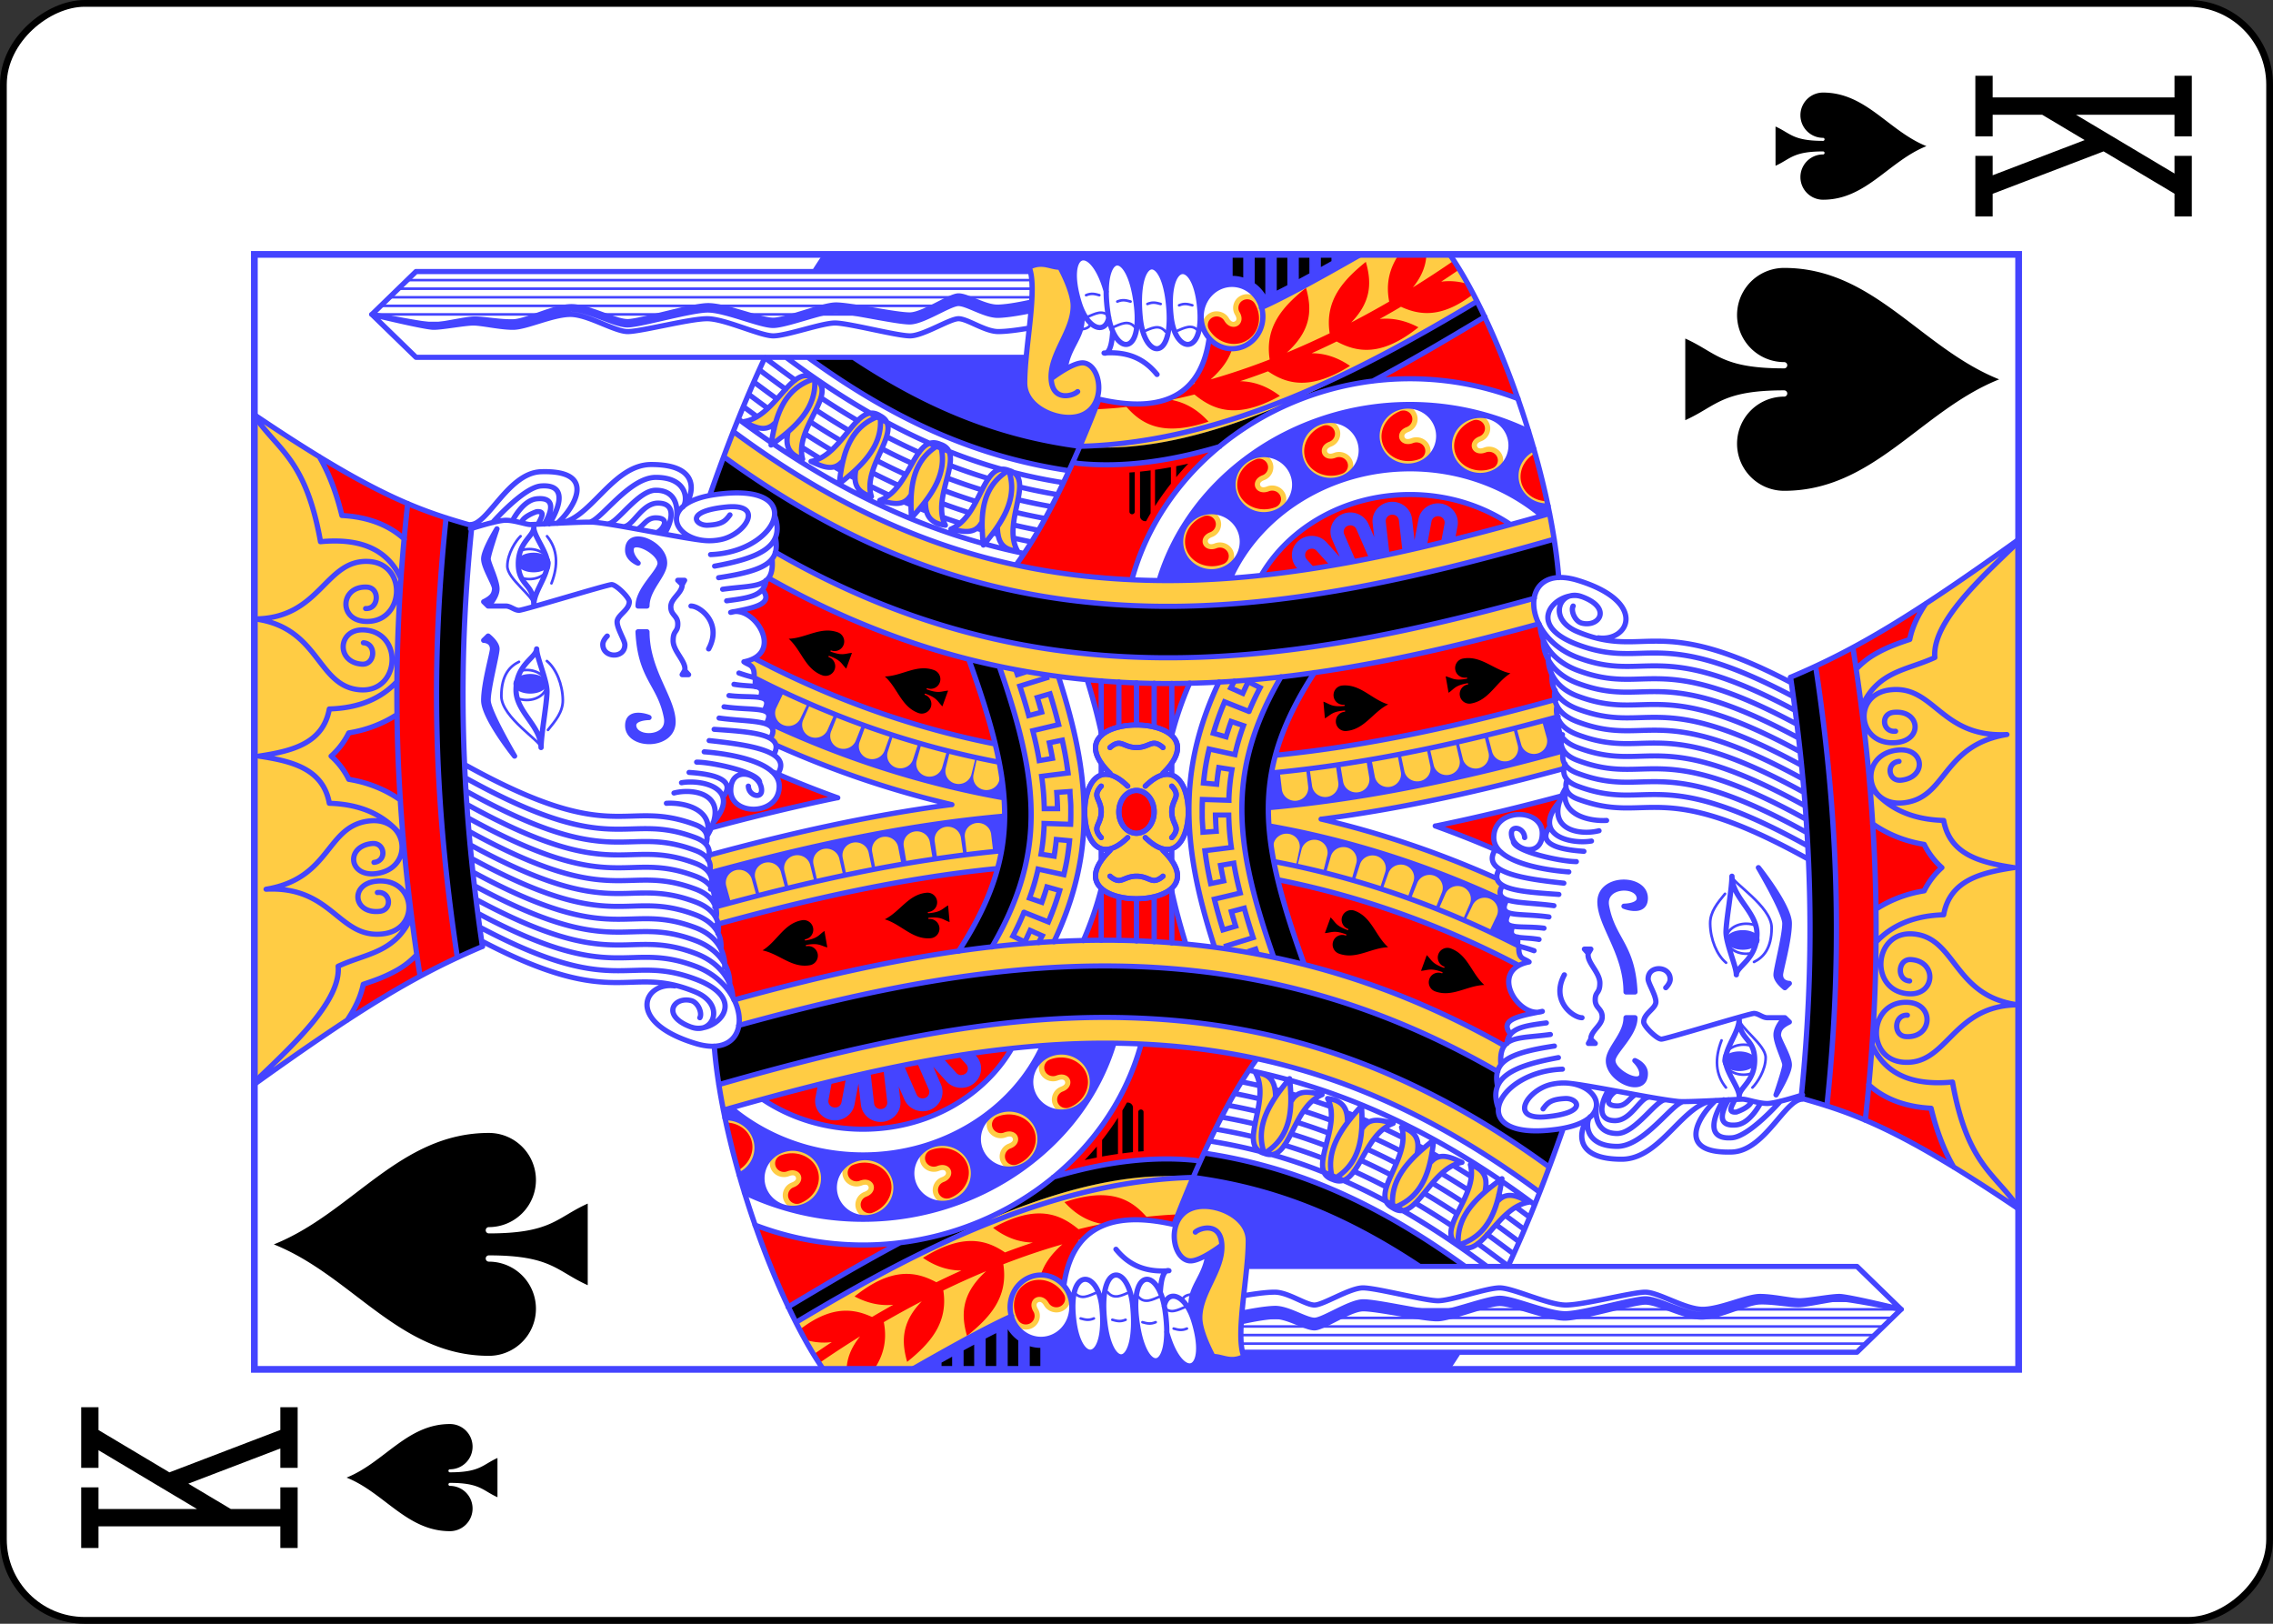 <?xml version="1.0" encoding="UTF-8" standalone="no"?>
<svg
   class="card"
   face="KS"
   height="2.5in"
   preserveAspectRatio="none"
   viewBox="-120 -168 336 240"
   width="3.5in"
   version="1.1"
   id="svg2379"
   sodipodi:docname="KSr.svg"
   inkscape:version="1.1.2 (b8e25be833, 2022-02-05)"
   xmlns:inkscape="http://www.inkscape.org/namespaces/inkscape"
   xmlns:sodipodi="http://sodipodi.sourceforge.net/DTD/sodipodi-0.dtd"
   xmlns:xlink="http://www.w3.org/1999/xlink"
   xmlns="http://www.w3.org/2000/svg"
   xmlns:svg="http://www.w3.org/2000/svg">
  <rect x="-120" y="-168" width="336" height="240" fill="#333333" stroke="none"/>
  <sodipodi:namedview
     id="namedview2381"
     pagecolor="#ffffff"
     bordercolor="#666666"
     borderopacity="1.0"
     inkscape:pageshadow="2"
     inkscape:pageopacity="0.0"
     inkscape:pagecheckerboard="0"
     inkscape:document-units="in"
     showgrid="false"
     inkscape:zoom="1.4761905"
     inkscape:cx="168.33871"
     inkscape:cy="119.90323"
     inkscape:window-width="1366"
     inkscape:window-height="705"
     inkscape:window-x="-8"
     inkscape:window-y="-8"
     inkscape:window-maximized="1"
     inkscape:current-layer="svg2379" />
  <defs
     id="defs2335">
    <symbol
       id="VSK"
       viewBox="-500 -500 1000 1000"
       preserveAspectRatio="xMinYMid">
      <path
         d="m -285,-460 h 200 m -100,0 v 920 m -100,0 H -85 M 85,-460 h 200 m -100,20 -355,595 M 85,460 H 285 M 185,440 -10,-70"
         stroke="#000000"
         stroke-width="80"
         stroke-linecap="square"
         stroke-miterlimit="1.5"
         fill="none"
         id="path2302" />
    </symbol>
    <symbol
       id="SSK"
       viewBox="-600 -600 1200 1200"
       preserveAspectRatio="xMinYMid">
      <path
         d="m 0,-500 c 100,250 355,400 355,685 a 150,150 0 0 1 -300,0 10,10 0 0 0 -20,0 c 0,200 50,215 95,315 h -260 c 45,-100 95,-115 95,-315 a 10,10 0 0 0 -20,0 150,150 0 0 1 -300,0 c 0,-285 255,-435 355,-685 z"
         fill="#000000"
         id="path2305" />
    </symbol>
    <symbol
       id="SK6"
       preserveAspectRatio="none"
       viewBox="0 0 1300 2000">
      <path
         stroke="#4444ff"
         stroke-linecap="round"
         stroke-linejoin="round"
         stroke-width="3"
         fill="none"
         d="m 1212.566,936.722 c 0.423,7.116 2.966,10.169 6.545,11.344 M 1215,973.262 c 3.571,8.688 9.21,17.582 0,25 m -5.007,9.561 c 3.571,8.688 9.21,17.582 0,25 m 0.513,12.459 c 3.571,8.688 9.21,17.582 0,25 M 1245,978.262 c 2.779,6.39 1.183,10.591 0,15 m 7.441,-50.406 c 2.779,6.39 1.183,10.591 0,15 m -10.263,54.53 c 2.779,6.39 1.183,10.591 0,15 m -1.539,20.919 c 2.779,6.39 1.183,10.591 0,15 m -13.58,-119.035 c 3.571,8.688 9.21,17.582 0,25 M 1240,516.594 v -5.344 m 0,139.916 V 516.594 m 10e-5,154.252 -10e-5,-19.68 m 10e-5,120.354 V 670.846 m -10e-5,186.822 10e-5,-25.029 M 1250,881.355 v -75.461 m -10,74.979 v -23.205 m 10,-65.662 v -638.744 m -10,357.988 V 143.262 m 30,737.859 V 173.262 m -10,708.398 V 163.262 m -29.971,160.453 V 133.291 m 0,330 V 393.889 m 0,222.811 v -57.742 m 0,175.441 V 616.699 m 0,130.52 v -12.82 M 1220,219.25 V 186.211 M 725,325 c 6.583,1.08 35,-45 60,-45 25,0 35,10 40,20 m -79.482,32.838 c 10.71,8.481 21.007,16.989 34.743,16.85 18.416,-0.187 36.826,-7.645 45.652,-18.066 m 65.525,-14.848 c 10,0 30,-30 45,-30 15,0 30,10 35,15 m 0,30 c -15.33,12.126 -33.906,12.949 -55,5 m -101.854,-34.826 c 0.538,2.162 0.828,4.467 0.828,6.858 0,12.426 -7.835,22.5 -17.5,22.5 -9.665,0 -17.5,-10.074 -17.5,-22.5 0,-4.059 0.836,-7.866 2.298,-11.154 m 172.028,4.437 c 1.09,2.933 1.7,6.218 1.7,9.685 0,12.426 -7.835,22.5 -17.5,22.5 -9.665,0 -17.5,-10.074 -17.5,-22.5 0,-3.153 0.504,-6.154 1.415,-8.878"
         id="path2308" />
      <use
         xlink:href="#SSK"
         height="90"
         width="90"
         transform="matrix(0.985,-0.169,0.174,0.957,442.869,576.52)"
         id="use2310"
         x="0"
         y="0" />
      <use
         xlink:href="#SSK"
         height="90"
         width="90"
         transform="matrix(0.996,-0.085,0.087,0.968,479.249,711.239)"
         id="use2312"
         x="0"
         y="0" />
      <use
         xlink:href="#SSK"
         height="90"
         width="90"
         transform="matrix(0.94,0.332,-0.342,0.913,812.105,583.938)"
         id="use2314"
         x="0"
         y="0" />
      <use
         xlink:href="#SSK"
         height="90"
         width="90"
         transform="matrix(0.94,0.332,-0.342,0.913,768.105,692.938)"
         id="use2316"
         x="0"
         y="0" />
    </symbol>
    <symbol
       id="SK5"
       preserveAspectRatio="none"
       viewBox="0 0 1300 2000">
      <path
         stroke="#4444ff"
         stroke-linecap="round"
         stroke-linejoin="round"
         stroke-width="6"
         fill="none"
         d="m 1111.812,709.367 c -15.115,28.547 -58.036,-21.039 -94.132,-9.886 m 40.969,-68.423 c 7.213,37.085 71.189,51.506 53.163,78.309 -33.763,4.056 -57.282,-19.012 -79.214,-46.283 35.448,3.666 67.081,12.294 79.214,46.283 m -53.163,-78.309 c -5.839,12.354 -11.954,24.744 -0.717,34.886 m -40.252,33.537 c 5.485,-18.041 16.52,-20.095 30.473,-17.743 M 1155,635.16 c -16.25,27.916 -57.143,-23.355 -93.659,-13.663 m 43.688,-66.721 c 5.716,37.345 69.061,54.327 49.971,80.383 -33.898,2.695 -56.471,-21.3 -77.289,-49.431 35.272,5.088 66.532,14.981 77.289,49.431 m -49.971,-80.383 c -6.331,12.109 -12.939,24.243 -2.119,34.829 m -41.568,31.892 c 6.206,-17.806 17.677,-19.408 31.524,-16.497 m -14.215,172.466 c -10.17,30.658 -60.722,-11.12 -94.468,5.867 m 29.051,-74.272 c 13.266,35.375 78.747,38.983 65.417,68.405 -32.622,9.6 -59.642,-9.246 -85.794,-32.501 35.565,-2.266 68.191,0.996 85.794,32.501 m -65.417,-68.405 c -3.708,13.152 -7.684,26.384 5.08,34.522 m -34.131,39.75 c 2.417,-18.701 13.305,-22.556 27.455,-22.551 m 36.554,94.343 c -8.795,31.081 -61.156,-8.405 -94.113,10.067 m 25.716,-75.491 c 14.827,34.749 80.404,35.438 68.397,65.425 -32.162,11.043 -59.995,-6.582 -87.156,-28.649 35.429,-3.847 68.167,-2.041 87.156,28.649 m -68.397,-65.425 c -3.119,13.304 -6.501,26.7 6.612,34.261 m -32.328,41.23 c 1.582,-18.79 12.642,-22.251 26.778,-22.876 m 129.502,-136.308 c 1.413,-2.458 2.848,-4.921 4.304,-7.391 m -6.37,11.007 c 0.683,-1.204 1.372,-2.409 2.066,-3.616 m -6.147,10.898 c 1.339,-2.421 2.7,-4.849 4.081,-7.282 m -28.714,56.228 c 7.295,-16.099 15.476,-32.391 24.633,-48.947 m -28.076,56.681 c 1.125,-2.573 2.273,-5.152 3.443,-7.735 m -5.609,12.748 c 0.713,-1.669 1.435,-3.34 2.166,-5.013 m -5.779,13.655 c 1.177,-2.875 2.381,-5.756 3.613,-8.642 m -24.596,68.889 c 5.747,-19.923 12.679,-39.955 20.983,-60.247 m -22.877,66.967 c 0.617,-2.239 1.248,-4.478 1.895,-6.72 m -2.225,7.926 c 0.11,-0.402 0.22,-0.804 0.331,-1.207 m -1.674,6.211 c 0.44,-1.668 0.887,-3.336 1.343,-5.005 m -13.344,61.627 c 3.071,-18.89 7.018,-37.721 12.001,-56.623 m -61.264,0.192 c -2.277,9.433 -4.332,18.848 -6.178,28.251 m 31.342,-109.415 c -3.963,10.41 -7.62,20.776 -10.987,31.106 m 46.756,-110.178 c -5.266,10.035 -10.223,20.013 -14.886,29.94 m 60.198,-106.104 c -6.692,10.066 -13.06,20.061 -19.117,29.991 m 65.28,-93.992 -7.748,10.168 c -2.971,3.9 -5.893,7.788 -8.766,11.664 m -14.355,101.926 c 8.249,-13.731 17.149,-27.632 26.743,-41.732 m -63.796,111.318 c 5.657,-12.2 11.804,-24.501 18.473,-36.926 m -48.914,115.709 c 4.513,-14.543 9.647,-29.161 15.465,-43.896 m -34.173,122.029 c 2.461,-14.314 5.422,-28.625 8.946,-42.975 m -66.39,-39.867 c -4.254,14.998 -7.952,29.938 -11.14,44.834 m 11.512,-46.141 c -0.125,0.436 -0.249,0.872 -0.372,1.308 M 1079.27,587.898 c -57.628,82.511 -94.415,161.26 -116.463,238.426 M 1080.444,586.221 c -0.392,0.559 -0.784,1.118 -1.174,1.677 m 28.804,-39.291 -2.737,3.592 c -8.697,11.415 -16.99,22.753 -24.894,34.022 m 62.239,16.191 c 3.388,-4.596 6.848,-9.212 10.381,-13.85 l 12.328,-16.18 m -70.786,101.666 c 7.479,-12.385 15.472,-24.895 24.009,-37.547 m -62.375,109.252 c 5.314,-11.404 11.041,-22.888 17.207,-34.469 m -48.11,113.623 c 4.15,-13.127 8.793,-26.314 13.971,-39.587 m -33.364,118.257 c 2.279,-12.667 4.946,-25.342 8.04,-38.047 m -44.733,-4.993 c -1.61,6.801 -3.107,13.592 -4.497,20.376 m 10.423,-43.591 c -0.524,1.913 -1.039,3.825 -1.545,5.735 m 6.902,-24.262 c -0.654,2.146 -1.295,4.291 -1.925,6.435 m 14.919,-44.988 c -2.457,6.64 -4.793,13.263 -7.013,19.873 m 17.198,-45.82 c -1.07,2.576 -2.121,5.15 -3.154,7.721 m 10.874,-25.633 c -1.204,2.694 -2.387,5.384 -3.549,8.071 m 22.053,-46.523 c -3.718,7.209 -7.282,14.393 -10.697,21.552 m 23.123,-44.708 c -1.16,2.081 -2.307,4.159 -3.441,6.235 m 13.367,-23.552 c -1.509,2.562 -2.997,5.12 -4.466,7.675 m 27.475,-44.647 c -4.509,6.876 -8.871,13.723 -13.09,20.543 m 26.812,-40.898 c -0.906,1.309 -1.807,2.616 -2.703,3.923 m 13.152,-18.728 c -0.953,1.325 -1.9,2.649 -2.842,3.972 m 25.897,-34.906 -5.253,6.895 c -2.194,2.879 -4.362,5.753 -6.503,8.622 m 20.612,22.561 c 3.189,-4.317 6.44,-8.65 9.754,-12.999 l 10.052,-13.192 m -68.342,98.33 c 6.923,-11.424 14.271,-22.943 22.063,-34.569 m -61.709,108.455 c 5.117,-10.957 10.604,-21.982 16.482,-33.087 m -47.798,112.754 c 3.862,-12.056 8.13,-24.161 12.832,-36.332 m -32.627,114.627 c 2.108,-11.219 4.517,-22.449 7.252,-33.705 M 458.359,187.91 C 667.982,155.675 840.26,155.615 1009.633,173.86 M 492.947,258.581 C 678.627,231.796 832.01,231.417 983.873,246.587 M 480.062,230.146 c 194.331,-28.712 354.632,-29.02 512.875,-12.795 M 332.737,0.468 C 420.804,119.892 460.495,183.436 493.107,258.678 M 1112.592,0.632 C 1020.728,133.11 1001.816,184.817 983.806,246.767 M 802.072,161.796 C 783.049,144.493 771.05,120.189 770,85 729.844,77.927 720.885,43.092 715,5 c -5.885,38.092 -14.844,72.927 -55,80 -1.2,40.209 -16.695,66.205 -40.631,83.785 m 44.385,-3.159 c 11.81,-16.255 20.373,-35.914 24.139,-58.53 10.572,-5.097 19.751,-12.047 27.107,-20.062 7.357,8.016 16.536,14.965 27.107,20.062 3.478,20.89 11.049,39.257 21.492,54.749 M 528.388,178.202 C 485.257,160.134 485.068,126.255 470,95 429.423,98.367 377.732,43.443 334.767,-0.174 M 407.037,105.177 c 13.018,8.554 26.824,15.335 41.965,18.294 4.01,11.515 8.501,25.021 17.387,39.789 4.404,7.32 10.158,14.433 17.28,20.992 M 921.728,166.232 C 952.611,152.665 969.899,125.185 965,75 1062.247,58.114 1071.476,26.421 1111.887,-0.026 M 967.94,170.094 c 1.267,-1.342 2.504,-2.73 3.706,-4.164 14.678,-17.504 22.485,-40.329 23.893,-66.652 29.506,-7.01 51.519,-15.95 68.803,-25.777 M 875,0.158 C 865.284,74.694 795.723,70.364 792.273,120.184 c -3.109,44.892 67.025,49.321 69.861,4.411 1.916,-30.353 -38.03,-32.461 -39.921,-2.52 -0.945,14.97 24.005,16.545 24.95,1.575 M 875,0.158 C 875.264,75.324 944.818,79.777 941.975,129.635 c -2.562,44.927 -72.696,40.5 -69.861,-4.411 1.916,-30.353 41.811,-27.42 39.921,2.52 -0.945,14.97 -25.895,13.395 -24.95,-1.575 M 559.827,13.348 c 3.832,75.032 -57.399,81.85 -52.19,131.516 4.694,44.754 66.439,37.943 61.504,-6.786 -3.335,-30.23 -38.435,-25.942 -35.145,3.877 1.645,14.91 23.611,12.486 21.966,-2.423 m 3.865,-126.185 c 12.618,74.063 73.862,67.368 79.605,116.976 5.175,44.701 -56.569,51.514 -61.504,6.786 -3.335,-30.23 31.855,-33.697 35.145,-3.877 1.645,14.91 -20.321,17.333 -21.966,2.423 M 827.87,809.844 C 677.845,862.469 600.857,869.522 487.634,798.387 m 10.962,108.084 c 42.383,19.491 85.215,31.237 129.792,33.59 59.632,3.147 116.435,-8.74 179.432,-28.578 M 492.55,836.205 c 47.641,26.919 92.04,41.46 139,43.938 57.061,3.011 115.228,-10.989 187.997,-35.685 m -80.071,116.217 c 21.316,-4.372 42.737,-10.027 64.593,-16.623 m -304.171,-4.259 c 20.064,8.452 40.391,15.321 61.072,20.403 M 645.099,850.273 C 634.449,733.74 608.797,622.755 579.089,516.805 m 148.585,74.871 c -30.626,66.529 -53.395,133.099 -69.236,199.028 M 752.206,586.182 c -42.162,88.288 -70,176.603 -85.89,263.475 m 140.328,-283.277 c -49.053,93.172 -80.854,186.227 -98.735,277.803 M 829.02,566.706 c -49.415,91.647 -81.565,183.01 -99.906,273.002 M 658.515,790.465 c -12.714,-95.465 -34.415,-186.873 -58.877,-274.514 m 4.906,330.775 C 593.589,734.273 568.323,626.213 538.98,522.06 m 44.999,320.23 C 572.722,732.611 547.75,626.701 518.756,524.096 M 997.69,1468.109 C 951.404,1310.869 916.049,1159.744 919.957,1013.199 924.036,860.222 966.191,710.072 1093.408,543.108 M 967.934,1473.289 C 921.779,1316.213 885.95,1163.103 889.969,1012.398 894.134,856.195 937.674,700.999 1064.069,532.202 M 922.676,582.87 C 745.389,887.364 789.786,1175.361 869.273,1456.19 m 29.702,-5.304 C 857.562,1304.855 826.049,1158.592 829.99,1010.799 833.651,873.532 867.12,734.59 952.838,590.545 M 938.203,863.651 c 40.722,29.128 103.558,60.243 192.782,93.73 m -16.323,-258.765 c 17.446,-29.584 38.036,-60.075 62.264,-91.872 l 3.074,-4.035 m -26.623,10.475 c 3.779,-5.148 7.651,-10.324 11.617,-15.53 l 14.418,-18.923 m -103.174,356.966 c 11.458,-83.154 40.04,-163.455 103.681,-256.689 m -132.082,244.47 c 14.534,-94.738 51.133,-187.42 132.031,-295.886 M 1019.509,516.391 c 55.302,18.827 109.273,39.16 160.546,62.545 M -0.311,645.182 C 77.863,592.386 249.656,531.079 376.9,521.334 M 925.844,1141.446 C 981.801,1173.147 1020,1236.73 1020,1310 c 0,42.658 -12.948,82.032 -34.81,113.743 m 10.075,35.695 C 1029.316,1419.956 1050,1367.227 1050,1310 c 0,-91.02 -52.325,-170.661 -127.533,-203.722 m 209.335,326.05 C 1146.799,1394.137 1155,1352.701 1155,1310 1155,1163.019 1057.833,1031.02 920.789,994.79 M 1093.848,1444.4 C 1113.822,1403.636 1125,1357.755 1125,1310 c 0,-131.706 -85.022,-249.158 -205.117,-284.32 m 156.346,-89.916 c 4.298,166.278 90.226,322.08 168.751,449.841 m -7.09,-244.144 c 14.721,31.904 43.294,80.849 63.976,116.104 M 675,1000 a 25,20 0 0 0 -25,-20 25,20 0 0 0 -25,20 25,20 0 0 0 25,20 25,20 0 0 0 25,-20 v 0 m 20,30 c 75,75 75,-135 0,-60 m 30,60 c 0,0 5,-5 5,-10 0,-5 -5,-10 -5,-20 0,-10 5,-15 5,-20 0,-5 -5,-10 -5,-10 m -120,60 c -75,75 -75,-135 0,-60 m -30,60 c 0,0 -5,-5 -5,-10 0,-5 5,-10 5,-20 0,-10 -5,-15 -5,-20 0,-5 5,-10 5,-10 m 45,20 c -65,-65 125,-65 60,0 m -60,-30 c 0,0 5,-5 10,-5 5,0 10,5 20,5 10,0 15,-5 20,-5 5,0 10,5 10,5 m -60,50 c -65,65 125,65 60,0 m -60,30 c 0,0 5,5 10,5 5,0 10,-5 20,-5 10,0 15,5 20,5 5,0 10,-5 10,-5 m -87.004,-80 14.107,-3e-5 M 592.996,1040 h 14.107 m -106.844,-80 60.881,-2e-5 m -61.055,20 51.043,2e-5 m -51.582,20 49.203,3e-5 m -50.107,20 h 52.486 m -53.959,20 h 63.971 M 1140,933.262 c -5,-5 -12.292,-28.711 15,-30 29.5,-1.394 55.467,25.08 85,25 17.4,-0.047 45,-15 45,-15 -0.209,-10.804 7.894,-19.65 0,-35 -25,10 -92.951,-5 -135,-5 -25,0 -40,28.656 -40,50 0,45 60.557,39.404 63.461,16.921 C 1175,928.262 1155,903.262 1155,903.262 m -23.21,51.958 c -18.828,76.511 5.281,118.414 70.504,127.178 m 8.13,-109.356 C 1180.844,971.574 1185,963.262 1185,963.262 c 2.216,29.672 -8.808,47.205 -25,60 m 5.935,-104.296 c 26.509,3.548 36.882,19.296 59.065,19.296 2.37,0 4.671,0.492 6.817,1.359 m -5.625,28.98 c -19.995,-4.004 -13.582,-24.179 16.755,-33.418 v 0 c 59.932,-18.251 71.575,11.571 22.052,28.079 -2.981,0.994 -5.826,1.851 -8.536,2.583 m -25.922,1.874 c 70.612,-10.245 79.337,20.846 20.776,30.725 -70.95,11.97 -71.376,-23.384 -20.776,-30.725 v 0 m -3.984,36.461 c 71.04,-6.656 78.179,24.837 19.193,31.738 -71.465,8.361 -70.1,-26.968 -19.193,-31.738 v 0 m 1.011,35 c 63.285,-6.655 69.644,24.837 17.098,31.738 -63.663,8.361 -62.448,-26.968 -17.098,-31.738 v 0 M 1265,1108.262 a 37.5,35 0 0 1 -37.5,35 37.5,35 0 0 1 -37.5,-35 37.5,35 0 0 1 37.5,-35 37.5,35 0 0 1 37.5,35 v 0 M 1180,875 V 183.262 l 50,-50 50,50 V 879.801 M 1000,1085 a 35,35 0 0 1 -35,35 35,35 0 0 1 -35,-35 35,35 0 0 1 35,-35 35,35 0 0 1 35,35 v 0 m 66.531,59.354 a 35,35 0 0 1 -35,35 35,35 0 0 1 -35,-35 35,35 0 0 1 35,-35 35,35 0 0 1 35,35 v 0 m 39.913,75.471 a 35,35 0 0 1 -35,35 35,35 0 0 1 -35,-35 35,35 0 0 1 35,-35 35,35 0 0 1 35,35 v 0 m 16.691,87.808 a 35,35 0 0 1 -35,35 35,35 0 0 1 -35,-35 35,35 0 0 1 35,-35 35,35 0 0 1 35,35 v 0 m -10.885,82.002 a 35,35 0 0 1 -35,35 35,35 0 0 1 -35,-35 35,35 0 0 1 35,-35 35,35 0 0 1 35,35 v 0 m -105.531,76.853 a 35,35 0 0 1 -0.027,-1.382 35,35 0 0 1 35,-35 35,35 0 0 1 31.703,20.171 m 170.998,-569.648 c -1.544,-6.77 -5.5,-25.097 -5.981,-37.124 -0.599,-14.987 13.59,-35.597 13.19,-45.588 -0.4,-9.991 -21.582,-39.128 -22.181,-54.115 -0.599,-14.987 12.191,-70.566 11.592,-85.553 -0.599,-14.987 -17.186,-54.324 -17.785,-69.311 -0.599,-14.987 17.787,-55.789 16.988,-75.771 -0.799,-19.982 -17.985,-74.307 -18.584,-89.294 -0.599,-14.987 18.186,-45.797 17.387,-65.78 -0.799,-19.982 -16.986,-49.329 -17.585,-64.315 -0.599,-14.987 3.598,-35.179 3.198,-45.17 -0.4,-9.991 -6.394,-34.76 -6.794,-44.751 -0.4,-9.991 12.191,-70.566 12.191,-70.566 m 9.342,747.132 c -1.503,-6.806 -5.326,-25.131 -5.726,-37.146 -0.499,-14.992 13.827,-35.48 13.494,-45.474 -0.333,-9.994 -21.32,-39.312 -21.82,-54.304 -0.499,-14.992 12.662,-70.46 12.162,-85.452 -0.499,-14.992 -16.822,-54.47 -17.322,-69.462 -0.499,-14.992 18.158,-55.635 17.492,-75.624 -0.666,-19.989 -17.488,-74.459 -17.987,-89.451 -0.499,-14.992 18.491,-45.641 17.825,-65.63 -0.666,-19.989 -16.656,-49.473 -17.155,-64.465 -0.499,-14.992 3.832,-35.147 3.499,-45.142 -0.333,-9.994 -6.162,-34.814 -6.495,-44.809 C 1217.006,193.472 1230,133.006 1230,133.006 M 1280,635 c 6.743,4.181 13.407,8.451 19.989,12.815 M 1214.033,878.091 C 1212.579,869.968 1210,854.035 1210,843.262 c 0,-15 15,-35 15,-45 0,-10 -20,-40 -20,-55 0,-15 15,-70 15,-85 0,-15 -15,-55 -15,-70 0,-15 20,-55 20,-75 0,-20 -15,-75 -15,-90 0,-15 20,-45 20,-65 0,-20 -15,-50 -15,-65 0,-15 5,-35 5,-45 0,-10 -5,-35 -5,-45 0,-10 15,-70 15,-70 m 4.401,747.213 c -1.465,-6.856 -5.149,-25.145 -5.469,-37.132 -0.4,-14.995 14.062,-35.387 13.795,-45.384 -0.267,-9.996 -21.059,-39.453 -21.459,-54.447 -0.4,-14.995 13.129,-70.375 12.729,-85.37 -0.4,-14.995 -16.461,-54.581 -16.86,-69.575 -0.4,-14.995 18.527,-55.514 17.994,-75.506 -0.533,-19.993 -16.994,-74.574 -17.394,-89.568 -0.4,-14.995 18.793,-45.517 18.26,-65.51 -0.533,-19.993 -16.327,-49.582 -16.727,-64.577 -0.4,-14.995 4.065,-35.121 3.799,-45.117 -0.267,-9.996 -5.931,-34.854 -6.198,-44.851 C 1216.605,193.44 1230,133.062 1230,133.062 m -77.722,1134.806 c 24.821,45.434 51.183,88.408 74.943,127.039 m -151.268,-300.54 c -16.638,-54.223 -25.09,-108.657 -19.615,-160.695 l 1.132,-5.77 M 499.327,257.893 C 416.747,411.142 472.825,422.943 440,500 425.077,535.033 390,520 398.855,495.776 411.719,460.582 435,475 430,495 c -2.044,8.176 -14.812,12.956 -20,10 M 515.453,255.764 C 430.952,410.922 485.205,421.467 455,500 c -25,65 -64.881,20 -56.026,-4.224 M 531.589,253.686 C 445.468,410.83 500.339,421.117 470,500 c -25,65 -111.091,67.492 -90,0 25,-80 72.053,-58.461 67.053,-23.461 M 547.641,251.771 C 460.023,410.748 515.462,420.798 485,500 c -10.735,27.912 -32.134,41.421 -51.388,42.405 M 563.68,249.891 C 474.586,410.67 530.582,420.487 500,500 c -10.639,27.662 -31.882,39.534 -51.152,38.845 M 579.614,248.21 C 489.196,410.603 545.688,420.211 515,500 c -9.269,24.1 -27.734,33.871 -46.227,33.185 M 595.542,246.546 C 503.81,410.538 560.793,419.939 530,500 c -8.324,21.643 -23.261,29.96 -38.705,28.933 M 611.351,245.104 C 518.476,410.484 575.883,419.705 545,500 c -8.317,21.624 -22.471,28.459 -36.882,25.467 M 627.157,243.67 C 533.145,410.431 590.972,419.474 560,500 c -7.433,19.326 -19.946,25.749 -33.306,23.459 M 642.831,242.478 C 547.869,410.389 606.045,419.282 575,500 c -6.985,18.162 -18.542,23.682 -31.109,20.734 M 658.505,241.286 C 562.594,410.347 621.119,419.092 590,500 c -6.572,17.088 -17.667,21.38 -30.07,17.197 M 674.039,240.347 C 577.377,410.315 636.176,418.942 605,500 c -5.631,14.64 -14.894,18.894 -25.628,15.926 M 689.574,239.407 C 592.16,410.283 651.233,418.793 620,500 c -5.647,14.681 -14.965,18.195 -25.765,14.061 M 704.891,238.851 C 607.032,410.265 666.267,418.705 635,500 c -4.581,11.91 -12.345,15.167 -21.843,12.129 M 720,510 c 0,0 -5,85 -40,85 -35,0 -35,-55 -5,-55 30,0 20,35 0,35 -10,0 -6.487,-14.546 5,-15 m 53.125,-44.375 c -5,45 -12.347,97.507 -41.131,76.148 M 746.25,521.25 c -3.006,41.773 -5.322,80.234 -28.732,67.929 M 759.375,526.875 c -5,35 -1.221,70.481 -22.76,58.627 M 772.5,532.5 c -5,35 1.664,59.519 -19.875,47.665 M 785.625,538.125 c -3.563,26.875 3.687,51.505 -17.852,39.651 M 798.75,543.75 C 795,565 800,580 783.183,573.54 M 811.875,549.375 c -8.183,22.652 -1.875,17.825 -15.949,18.491 M 825,555 c -4.589,5.854 -2.681,12.498 -18.678,11.523 M 660,467.159 c 1.17,18.151 -5.662,54.104 -38.133,46.06 M 672,475.727 c 5.984,22.537 -1.263,65.428 -50.133,37.492 M 684,484.296 c 4.117,23.47 -6.547,69.02 -46.575,35.755 M 696,492.864 C 695,505 692.049,550.789 667.13,531.134 M 708,501.432 c 0,17.841 -12.179,71.928 -24.039,71.369 M 825,555 c 9.565,47.328 66.995,11.249 57.594,-15 M 950,517.241 c 2.874,77.759 85.436,111.759 70,5.542 -10.734,-73.859 -63.283,-43.674 -52.43,6.322 6.022,27.741 42.258,49.972 37.916,6.198 -4.779,-48.18 -21.93,-35.412 -21.258,-21.405 C 985,530 989.043,533.989 996.289,539.089 M 936.519,521.793 C 946.018,572.244 959.271,602.012 995,590 m -71.962,-63.655 c 8.586,56.052 19.886,69.043 46.141,64.476 m -59.622,-59.924 c 5.154,36.467 0.418,58.26 34.077,56.104 M 896.076,535.448 C 899.533,561.352 902.119,578.136 920,580 m -37.406,-40 c 4.971,23.216 8.717,50.023 26.379,36.026 M 980,245 c 0,0 10,30 10,40 0,10 -5,23.087 -5,27.808 0,4.721 3.576,62.232 2.685,72.192 -2.242,25.054 -18.874,100.311 -21.319,125.311 M 985,245 c 0,20 60.346,42.78 61.593,80 2.165,64.64 -42.164,37.785 -60.23,18.36 M 987.274,270 c 0,0 41.205,35.058 42.726,55 2.536,33.259 -30.643,17.892 -44.289,9.311 M 990,292.898 c 0,0 23.36,11.376 25,27.102 2.556,24.502 -18.934,14.994 -29.439,8.753 m 1.976,-25.88 C 995,305 1000,320 1000,320 c 0.967,10.742 -7.591,4.817 -14.59,1.62 m 1.099,21.897 C 987.827,380.074 1055,405 1055,450 c 0,65.462 -46.101,41.896 -47.592,37.521 M 987.827,380.074 C 990,392.864 1040,425 1040,455 c 0,39.867 -32.401,35.798 -35,30 M 985.821,400.821 C 985.821,410.821 1025,435 1025,455 c 0,27.271 -27.456,24.286 -32.418,23.521 m -9.708,-58.316 C 985,430 1010,440 1010,457.512 1010,485.121 975.073,466.206 975,465 m 5,-30 c 4.271,6.664 12.855,10 12.816,20 -0.075,19.265 -16.078,5.534 -16.995,1.1 M 715,295 c 0,0 45,-35 65,-35 20,0 55,10 60,10 10,0 10,-10 10,-10 l 5,5 c 0,0 -7.923,10 -15,10 -7.077,0 -45,-10 -60,-10 -12.8,0 -65,30 -65,30 v 0 m 265,-20 c 0,0 -25,-15 -35,-15 -10,0 -30.015,12.765 -35,12.373 C 904.086,271.907 900,270 895,260 l -5,5 c 0,0 10,10 20,10 10,0 30,-10 35,-10 5,0 35,10 35,10 v 0 m -90,-10 v 20 c 0,5.27 -5,10 -5,15 0,5 30,100 30,105 0,5 -15,20 -20,20 -10,0 -15.542,-13.768 -23.489,-13.768 -7.947,0 -21.511,8.684 -26.511,8.768 -16.496,0.28 -15.942,-24.733 0,-25 4.999,-0.084 10,5 10,5 m 5,35 c -55,2.539 -60.544,24.922 -100,32.159 -25.561,4.689 -26.812,-35.184 -10,-37.159 9.932,-1.167 10,17.332 10,17.332 0.288,0.046 10,-24.663 -10,-24.048 -24.988,0.769 -25.072,52.422 6.026,51.305 C 783.413,473.606 815,445 860,445 v -10 0 m 30,0 v 10 c 20,0 35.734,19.841 50,20 23.399,0.261 41.795,-42.496 14.589,-41.773 C 944.593,423.492 940,435 940,435 c 0,0 7.229,-7.707 15.049,-7.947 C 970.935,426.563 953.648,459.805 940,460 c -9.9,0.141 -30,-25 -50,-25 v 0 m -80,50 v 7.2 l 5,-4.31 L 810,485 v 0 m 110,-5 v 7.685 L 915,485 l 5,-5 v 0 m -105,7.89 c 10,2.11 22.11,-13.169 34.589,-13.169 12.479,0 9.516,5.279 19.516,5.279 10,0 10,-7.915 20,-7.915 C 899.105,472.085 905,485 915,485 m -75,30 c 30.388,15.822 50,-10 50,-20 M 725,325 c 25,0 41.557,-28.358 67.053,-28.358 C 822.053,296.642 830,320 840,320 830,320 803.129,332.035 789.589,331.716 774.594,331.362 740,325 725,325 v 0 m 166.437,-8.227 c 25,0 21.8,-17.23 47.293,-17.518 25.646,-0.29 32.707,17.518 42.707,17.518 -10,0 -28.877,15.835 -42.416,15.515 -14.996,-0.354 -32.584,-15.515 -47.584,-15.515 v 0 M 696.983,586.673 c -11.237,24.879 -21.413,49.773 -30.573,74.645 m 0.112,-0.15 C 656.177,612.106 644.108,564.288 631.251,517.678"
         id="path2319" />
    </symbol>
    <symbol
       id="SK4"
       preserveAspectRatio="none"
       viewBox="0 0 1300 2000">
      <path
         fill="#000000"
         d="m 781.385,206.543 c -93.467,0.289 -192.011,7.453 -301.322,23.604 l 12.885,28.436 C 678.627,231.797 832.011,231.418 983.873,246.588 l 9.064,-29.236 C 923.706,210.253 854.081,206.318 781.385,206.543 Z m 237.762,309.504 c 0.087,1.901 0.494,4.26 0.854,6.736 6.883,47.36 -5.717,66.844 -22.049,67.002 l -45.113,0.76 c -85.718,144.045 -119.187,282.987 -122.848,420.254 -3.941,147.793 27.571,294.057 69.332,440.082 13.358,2.252 23.033,11.293 24.287,27.539 14.603,-0.937 29.377,-2.691 44.418,-5.066 -46.249,-157.14 -82.077,-310.251 -78.059,-460.955 4.165,-156.204 47.705,-311.4 173.904,-480.353 -14.806,-5.451 -29.537,-10.606 -44.727,-15.998 z m 160.721,111.545 c -80.898,108.466 -117.498,201.147 -132.031,295.885 l 28.402,12.221 c 11.458,-83.154 40.039,-163.455 103.68,-256.689 z m -692.232,170.795 4.916,37.818 c 47.641,26.919 92.04,41.459 139,43.938 57.061,3.011 115.227,-10.99 187.996,-35.686 l 8.322,-34.613 c -150.025,52.626 -227.012,59.678 -340.234,-11.457 z m 569.834,129.516 -1.131,5.77 c -5.476,52.039 2.977,106.473 19.615,160.695 l 50.691,75.809 c 10.366,33.171 21.551,66.615 25.633,97.691 24.429,44.717 50.352,87.051 73.817,125.207 0.831,1.351 19.52,-6.438 19.52,-6.438 -39.167,-63.676 -84.779,-139.162 -119.023,-216.773 -34.969,-79.254 -58.082,-160.724 -50.361,-234.1 z M 1000,992 a 3,3 0 1 0 0,6 h 46.141 c -0.178,-2.001 -0.339,-4.001 -0.484,-6 z m -5,12 a 6.001,6.001 0 0 0 -6.008,6.916 c 3.092,1.646 6.156,3.338 9.186,5.084 h 49.973 c -0.537,-4.004 -1.027,-8.004 -1.443,-12 z m 11.551,17 c 8.999,5.566 17.698,11.58 26.082,18 h 19.234 c -1.13,-6.004 -2.14,-12.005 -3.018,-18 z m 33.68,24 c 5.391,4.391 10.646,8.948 15.748,13.676 -1.053,-4.559 -2.026,-9.118 -2.945,-13.676 z m 234.756,64 c -0.071,4.173 -0.742,8.195 -1.932,12 H 1300 v -12 z m -8.59,25 c -3.539,4.766 -8.021,8.839 -13.168,12 H 1300 v -12 z m -8.645,25 c 2.027,3.9 4.128,7.888 6.342,12 H 1300 v -12 z m 13.443,25 c 2.195,3.971 4.42,7.971 6.688,12 H 1300 v -12 z m 14.078,25 c 2.313,4.048 4.589,8.017 6.889,12 H 1300 v -12 z"
         id="path2322" />
    </symbol>
    <symbol
       id="SK3"
       preserveAspectRatio="none"
       viewBox="0 0 1300 2000">
      <path
         fill="#4444ff"
         d="m 799.328,293.695 a 11.451,19.017 0 0 0 -11.453,19.016 11.451,19.017 0 0 0 11.453,19.018 11.451,19.017 0 0 0 11.451,-19.018 11.451,19.017 0 0 0 -11.451,-19.016 z m 141.42,3.898 a 11.451,19.017 0 0 0 -11.451,19.018 11.451,19.017 0 0 0 11.451,19.016 11.451,19.017 0 0 0 11.451,-19.016 11.451,19.017 0 0 0 -11.451,-19.018 z m 15.084,125.631 c -0.403,-0.01 -0.817,-0.009 -1.242,0.002 C 944.593,423.492 940,435 940,435 c 0,0 7.228,-7.706 15.049,-7.947 C 970.935,426.564 953.648,459.805 940,460 c -9.9,0.141 -30,-25 -50,-25 v 10 c 20,0 35.734,19.841 50,20 23.033,0.257 41.219,-41.17 15.832,-41.775 z M 750,423.283 c -24.988,0.769 -25.073,52.424 6.025,51.307 C 783.412,473.606 815,445 860,445 v -10 c -55,2.539 -60.544,24.922 -100,32.16 -25.561,4.689 -26.812,-35.184 -10,-37.16 9.932,-1.167 10,17.332 10,17.332 0.288,0.046 10,-24.665 -10,-24.049 z m -171.355,91.936 -39.818,6.301 c 1.757,6.234 3.501,12.48 5.227,18.742 l 19.27,-5.219 c 1.3,-0.372 2.644,-0.566 3.996,-0.578 7.586,-0.066 14.026,5.542 15.006,13.064 0.98,7.523 -3.81,14.592 -11.16,16.471 l -19.287,5.223 c 0.323,1.219 0.642,2.442 0.963,3.662 l 19.318,-4.977 c 1.304,-0.355 2.65,-0.533 4.002,-0.527 7.586,0.028 13.955,5.714 14.842,13.248 0.886,7.534 -3.99,14.544 -11.361,16.332 l -19.33,4.979 c 0.317,1.264 0.636,2.526 0.951,3.791 L 580.75,601.006 c 1.309,-0.337 2.657,-0.495 4.008,-0.471 7.585,0.135 13.875,5.911 14.654,13.457 0.78,7.546 -4.196,14.487 -11.594,16.17 l -19.494,4.725 c 0.267,1.138 0.527,2.279 0.793,3.418 l 19.43,-4.387 c 1.314,-0.316 2.665,-0.454 4.016,-0.408 7.582,0.255 13.78,6.132 14.439,13.689 0.66,7.558 -4.426,14.417 -11.85,15.982 l -19.438,4.389 c 0.257,1.181 0.513,2.363 0.768,3.545 l 19.689,-4.08 c 0.829,-0.184 1.673,-0.298 2.521,-0.34 7.865,-0.385 14.69,5.377 15.629,13.195 0.939,7.819 -4.328,15.032 -12.061,16.52 l -19.691,4.082 c 0.24,1.21 0.491,2.417 0.729,3.629 l 19.738,-3.697 c 0.833,-0.168 1.68,-0.265 2.529,-0.289 7.869,-0.23 14.578,5.661 15.365,13.494 0.788,7.833 -4.614,14.942 -12.371,16.283 l -19.74,3.697 c 0.347,1.947 0.678,3.9 1.018,5.85 l 19.824,-3.256 c 0.837,-0.15 1.685,-0.228 2.535,-0.234 7.875,-0.058 14.454,5.983 15.066,13.834 0.613,7.851 -4.949,14.84 -12.738,16.004 l -19.822,3.256 c 0.259,1.674 0.526,3.345 0.779,5.021 l 19.9,-2.789 c 0.84,-0.13 1.689,-0.188 2.539,-0.174 7.875,0.126 14.313,6.321 14.74,14.186 0.428,7.865 -5.3,14.72 -13.115,15.699 l -19.887,2.787 c 0.171,1.32 0.326,2.645 0.494,3.967 l 20.002,-2.309 c 0.843,-0.11 1.694,-0.148 2.543,-0.113 7.866,0.323 14.143,6.67 14.379,14.539 0.236,7.869 -5.65,14.582 -13.482,15.375 l -19.996,2.309 c 0.319,3.054 0.647,6.106 0.945,9.166 l 40.555,3.547 C 634.396,733.159 608.541,621.647 578.645,515.219 Z m 228.225,50.76 c -2.608,1.169 -6.12,0.489 -9.408,2.451 -5.489,3.276 -10.728,8.783 -12.809,4.951 -5.704,10.459 -13.446,8.301 -17.004,5.836 -6.339,5.023 -7.062,5.092 -13.25,2.418 -43.388,89.803 -71.919,179.659 -88.082,268.023 l 27.844,-3.664 -6.57,-1.365 c -7.645,-1.475 -12.89,-8.555 -12.076,-16.299 0.814,-7.743 7.416,-13.576 15.201,-13.43 1,0.019 1.996,0.138 2.973,0.355 l 19.428,4.033 c 0.122,-0.547 0.245,-1.094 0.367,-1.641 l -19.287,-4.656 c -7.316,-1.656 -12.284,-8.461 -11.633,-15.934 0.652,-7.473 6.722,-13.317 14.215,-13.682 1.501,-0.073 3.005,0.08 4.461,0.453 l 19.256,4.65 c 0.286,-1.112 0.57,-2.225 0.859,-3.338 l -19.098,-5.303 c -7.254,-1.904 -11.988,-8.873 -11.084,-16.318 0.904,-7.445 7.169,-13.079 14.668,-13.191 1.503,-0.023 3.001,0.181 4.443,0.604 l 19.074,5.297 c 0.345,-1.175 0.692,-2.35 1.041,-3.525 l -18.9,-5.943 c -7.185,-2.149 -11.679,-9.274 -10.523,-16.684 1.155,-7.41 7.606,-12.828 15.104,-12.688 1.503,0.029 2.993,0.283 4.42,0.754 l 18.879,5.936 c 0.333,-1.006 0.676,-2.013 1.012,-3.02 L 721.699,714.5 c -6.841,-2.294 -11.08,-9.134 -10.09,-16.281 0.99,-7.147 6.928,-12.577 14.135,-12.926 2.005,-0.097 4.008,0.209 5.893,0.9 l 18.68,6.557 c 0.455,-1.238 0.916,-2.475 1.377,-3.713 l -18.465,-7.18 c -6.762,-2.52 -10.77,-9.498 -9.543,-16.609 1.227,-7.111 7.343,-12.34 14.559,-12.447 2.006,-0.03 3.998,0.342 5.857,1.096 l 18.467,7.182 c 0.467,-1.15 0.935,-2.3 1.406,-3.449 l -18.223,-7.779 c -6.675,-2.74 -10.454,-9.844 -8.996,-16.91 1.458,-7.066 7.741,-12.093 14.955,-11.967 2.007,0.035 3.986,0.473 5.82,1.287 l 18.234,7.783 c 0.395,-0.889 0.789,-1.777 1.188,-2.666 l -17.969,-8.344 c -6.588,-2.946 -10.144,-10.165 -8.465,-17.184 1.679,-7.018 8.116,-11.848 15.324,-11.494 2.004,0.098 3.968,0.598 5.775,1.469 l 17.986,8.354 c 5.498,-11.396 11.253,-22.797 17.264,-34.199 z M 1280,635 l -0.414,244.9 c 1.722,-0.367 3.673,-0.942 5.414,-1.639 7.894,15.35 -0.209,24.196 0,35 0,0 -16.381,8.87 -31.859,12.967 -4.612,1.221 -9.146,2.022 -13.141,2.033 -29.533,0.08 -55.499,-26.394 -85,-25 0,0 5.674,7.092 10.84,15.613 26.604,3.639 36.977,19.387 59.16,19.387 2.37,0 4.672,0.493 6.818,1.359 l 19.924,-7.479 -0.115,0.643 c 52.27,-12.886 60.404,14.8 13.373,30.477 -2.981,0.994 -5.825,1.851 -8.041,2.5 45.309,0.323 44.386,24.242 -5.641,32.682 -4.86,0.82 -9.389,1.418 -13.594,1.818 l 0.105,3.15 c 60.358,-2.457 63.623,25.989 7.922,32.506 l -2.727,2.348 c 48.493,-0.363 49.541,26.362 1.643,32.652 l -3.356,4.795 c 13.875,5.134 23.688,17.772 23.688,32.549 0,15.64 -10.99,28.884 -26.633,33.285 13.983,31.05 41.112,77.807 61.633,112.83 V 648.309 l -0.012,-0.494 C 1293.407,643.451 1286.743,639.181 1280,635 Z m -100.041,43.84 c -63.681,93.401 -92.263,173.702 -104.221,256.684 16.804,7.056 35.371,14.397 53.775,20.051 C 1117.855,949.112 1110,939.469 1110,923.262 c 0,-21.344 15,-50 40,-50 8.72,0 18.553,0.645 29.443,1.658 z m -676.139,177.029 -9.639,19.037 13.621,6.1 -3.668,8.012 -5,-2.619 c -3.58,-1.977 -6.447,3.498 -2.783,5.314 l 10.605,5.557 8.82,-19.268 -13.4,-6 4.111,-8.119 c 3.42,1.698 6.837,3.377 10.24,4.939 4.102,1.883 8.194,3.619 12.285,5.326 l -4.461,10.938 -6.791,16.674 2.768,1.137 c 6.016,2.471 12.036,4.757 18.062,6.871 6.287,2.206 12.59,4.229 18.922,6.014 l 2.867,0.807 5.842,-20.162 -2.908,-0.82 c -4.977,-1.403 -9.954,-3.058 -14.932,-4.777 l 2.918,-8.326 c 4.841,1.682 9.678,3.287 14.512,4.672 4.613,1.321 9.253,2.441 13.902,3.496 l -2.631,11.664 -3.941,17.568 2.889,0.68 c 6.453,1.52 12.926,2.794 19.42,3.859 6.846,1.123 13.729,2.018 20.66,2.646 l 2.973,0.27 2,-20.902 -3.004,-0.271 c -5.463,-0.495 -10.89,-1.262 -16.311,-2.105 l 1.43,-8.883 c 5.234,0.83 10.475,1.572 15.744,2.066 3.871,0.364 7.757,0.65 11.658,0.855 0.917,0.048 1.873,0.051 2.809,0.084 l -0.402,11.934 -0.596,18.016 2.959,0.137 c 6.123,0.28 12.202,0.324 18.26,0.221 6.506,0.219 14.433,-0.85 20.162,-0.949 l 3.17,-0.055 -1.529,-21.098 -3,0.229 c -5.258,0.398 -10.501,0.581 -15.744,0.699 v -9.002 c 5.017,-0.145 10.037,-0.341 15.084,-0.715 5.647,-0.419 11.353,-1.067 17.088,-1.807 l 1.562,12.098 2.262,17.863 2.967,-0.365 c 6.582,-0.81 13.183,-1.807 19.809,-2.951 6.232,-1.077 12.493,-2.285 18.807,-3.645 l 2.924,-0.629 -4.352,-20.543 -2.943,0.635 c -5.07,1.092 -10.075,2.023 -15.07,2.916 l -1.59,-9.047 c 4.877,-0.833 9.773,-1.726 14.725,-2.773 4.77,-1.009 9.608,-2.148 14.471,-3.322 l 2.887,11.758 4.238,17.518 2.906,-0.691 c 6.119,-1.455 12.3,-3.066 18.531,-4.773 5.766,-1.58 11.587,-3.247 17.506,-5.041 l 2.857,-0.867 -5.994,-20.125 -2.885,0.875 c -4.803,1.455 -9.479,2.764 -14.129,4.033 l -2.416,-8.781 c 4.588,-1.239 9.203,-2.52 13.898,-3.908 4.889,-1.445 9.866,-2.985 14.869,-4.553 l 9.59,30.246 L 810,900 l -1.83,-5.883 -9.555,-30.131 -2.857,0.904 c -5.962,1.887 -11.832,3.686 -17.625,5.398 -5.645,1.669 -11.208,3.254 -16.645,4.682 l -2.936,0.77 5.605,20.371 2.873,-0.764 c 4.681,-1.245 9.47,-2.645 14.289,-4.078 l 2.572,8.631 c -4.868,1.45 -9.708,2.863 -14.484,4.172 -5.207,1.427 -10.334,2.725 -15.438,3.975 l -2.822,-11.662 -4.311,-17.557 -2.92,0.723 c -5.804,1.439 -11.529,2.75 -17.199,3.949 -5.892,1.246 -11.709,2.37 -17.424,3.283 l -3.008,0.48 3.676,20.914 2.945,-0.506 c 5.059,-0.869 10.168,-1.893 15.297,-2.961 l 1.863,8.803 c -5.233,1.09 -10.449,2.134 -15.629,3.029 -5.551,0.959 -11.061,1.744 -16.561,2.467 l -1.502,-11.863 -2.33,-18.018 -3.002,0.42 c -6.626,0.928 -13.184,1.6 -19.715,2.084 -5.929,0.44 -11.824,0.725 -17.699,0.84 l -2.941,0.057 v 20.975 l 3.035,-0.035 c 5.387,-0.063 10.769,-0.362 16.154,-0.719 l 0.65,8.992 c -5.696,0.292 -11.965,0.934 -16.732,0.77 l -0.078,-0.002 -0.078,0.002 c -5.006,0.087 -10.017,-0.015 -15.033,-0.184 l 0.396,-11.994 0.609,-18.062 -3.123,0.021 c -1.82,0.012 -3.676,-0.068 -5.572,-0.168 -3.819,-0.202 -7.622,-0.48 -11.412,-0.836 -6.144,-0.577 -12.242,-1.356 -18.295,-2.402 l -2.992,-0.518 -3.336,20.752 2.941,0.492 c 5.548,0.927 11.129,1.585 16.725,2.158 l -0.857,8.963 c -5.776,-0.589 -11.537,-1.274 -17.27,-2.215 -5.394,-0.885 -10.752,-2.002 -16.102,-3.199 l 2.619,-11.67 3.941,-17.479 -2.973,-0.631 c -5.483,-1.162 -10.96,-2.564 -16.443,-4.135 -5.683,-1.628 -11.348,-3.429 -17.008,-5.477 l -2.85,-1.031 -6.893,19.67 2.809,1.004 c 5.089,1.817 10.184,3.389 15.283,4.889 l -2.504,8.643 c -5.244,-1.539 -10.485,-3.158 -15.725,-4.996 -4.996,-1.753 -9.985,-3.697 -14.973,-5.697 l 4.504,-11.059 5.281,-12.947 c 0.509,-0.679 0.707,-1.542 0.545,-2.375 -0.182,-1.409 -1.326,-2.497 -2.742,-2.607 -4.645,-1.908 -9.296,-3.911 -13.961,-6.053 -4.237,-1.946 -8.479,-3.984 -12.734,-6.143 z m 310.932,4.385 -8.547,2.85 4.316,12.949 z m 105.051,165.312 c -0.4,26.809 0.574,53.887 2.666,80.92 C 997.676,1139.338 1050,1218.98 1050,1310 c 0,57.227 -20.683,109.955 -54.734,149.438 l 2.182,8.9 c 10.688,-2.059 21.49,-4.356 32.34,-6.865 6.221,-1.439 12.456,-2.947 18.697,-4.52 15.351,-3.869 30.797,-7.909 45.66,-12.627 C 1113.822,1403.636 1125,1357.755 1125,1310 c 0,-131.706 -85.022,-249.159 -205.197,-284.434 z M 965,1050 a 35,35 0 0 1 35,35 35,35 0 0 1 -35,35 35,35 0 0 1 -35,-35 35,35 0 0 1 35,-35 z m 66.531,59.353 a 35,35 0 0 1 35,35 35,35 0 0 1 -35,35 35,35 0 0 1 -35,-35 35,35 0 0 1 35,-35 z m -82.508,66.818 c -5.455,0.07 -10.719,2.123 -14.787,5.795 l -2.916,2.557 3.512,16.873 9.375,-8.223 a 7.501,7.501 0 0 0 0.08,-0.07 c 1.449,-1.308 3.344,-1.998 5.295,-1.928 3.766,0.135 5.835,2.216 6.814,5.029 0.98,2.813 0.651,5.731 -2.217,8.176 a 7.501,7.501 0 0 0 -0.08,0.068 l -15.756,13.818 6.154,29.564 28.98,-12.266 a 7.501,7.501 0 0 0 0.098,-0.041 c 0.849,-0.374 1.759,-0.588 2.686,-0.629 3.698,-0.165 6.871,2.275 7.662,5.891 0.791,3.616 -1.073,7.158 -4.502,8.553 a 7.501,7.501 0 0 0 -0.098,0.041 l -31.711,13.42 4.953,23.793 35.402,-3.986 a 7.501,7.501 0 0 0 0.105,-0.016 c 0.211,-0.027 0.423,-0.044 0.635,-0.053 0.212,-0.01 0.424,-0.01 0.637,0 a 7.501,7.501 0 0 0 0.004,0 c 4.006,0.172 7.067,3.283 7.176,7.291 0.109,4.008 -2.779,7.28 -6.77,7.67 a 7.501,7.501 0 0 0 -0.109,0.012 l -34.01,3.832 5.854,28.123 26.885,4.912 a 7.501,7.501 0 0 0 0.098,0.02 c 4.215,0.712 6.897,4.541 6.129,8.746 -0.768,4.205 -4.632,6.836 -8.826,6.012 a 7.501,7.501 0 0 0 -0.098,-0.019 l -20.889,-3.816 3.301,15.855 14.795,2.703 h 0.002 c 12.217,2.4 24.233,-5.787 26.471,-18.035 2.238,-12.249 -6.107,-24.156 -18.385,-26.23 l -24.207,-4.424 24.451,-2.754 c 11.688,-1.142 20.622,-11.268 20.303,-23.008 -0.319,-11.738 -9.79,-21.36 -21.521,-21.867 h -0.004 c -1.272,-0.055 -2.547,-10e-5 -3.811,0.158 l 0.105,-0.014 -16.041,1.807 14.826,-6.275 c 10.098,-4.107 15.834,-15.005 13.504,-25.654 -2.33,-10.649 -12.094,-18.154 -22.984,-17.668 -2.778,0.124 -5.511,0.761 -8.057,1.881 -10e-4,6e-4 -0.003,0 -0.004,0 l -20.217,8.557 16.674,-14.625 -0.08,0.068 c 7.545,-6.432 9.455,-16.474 6.652,-24.523 -2.803,-8.049 -10.537,-14.733 -20.445,-15.088 -0.365,-0.013 -0.73,-0.016 -1.094,-0.012 z m 15.766,169.148 -3.299,-15.854 -1.287,-0.234 3.807,15.945 z m -9.152,-43.977 -3.07,-14.75 -2.312,0.26 3.348,14.719 z m -8.023,-38.543 -3.115,-14.969 -2.125,0.898 2.953,15.039 z m -9.27,-44.533 -3.512,-16.871 -0.793,0.695 2.934,17.379 z m 133.1,-33.441 a 35,35 0 0 1 35,35 35,35 0 0 1 -35,35 35,35 0 0 1 -35,-35 35,35 0 0 1 35,-35 z m 16.691,87.807 a 35,35 0 0 1 35,35 35,35 0 0 1 -35,35 35,35 0 0 1 -35,-35 35,35 0 0 1 35,-35 z m -10.885,82.002 a 35,35 0 0 1 35,35 35,35 0 0 1 -35,35 35,35 0 0 1 -35,-35 35,35 0 0 1 35,-35 z m -35.559,75.473 a 35,35 0 0 1 31.703,20.17 l -66.676,16.211 a 35,35 0 0 1 -0.027,-1.381 35,35 0 0 1 35,-35 z"
         id="path2325" />
    </symbol>
    <symbol
       id="SK2"
       preserveAspectRatio="none"
       viewBox="0 0 1300 2000">
      <path
         fill="#ff0000"
         d="m 1063.855,74.141 c -16.796,9.186 -38.811,18.127 -68.316,25.137 -1.408,26.324 -9.214,49.148 -23.893,66.652 -1.203,1.434 -2.439,2.822 -2.596,4.094 -66.403,-6.155 -134.794,-9.185 -205.836,-8.234 C 753.157,146.352 745.585,127.986 742.107,107.096 731.536,101.998 722.357,95.049 715,87.033 c -7.357,8.016 -16.536,14.965 -27.107,20.062 -3.765,22.616 -12.329,42.275 -23.98,58.43 -57.339,3.455 -117.217,9.573 -180.354,18.689 -7.011,-6.522 -12.766,-13.635 -17.17,-20.955 -8.886,-14.768 -13.377,-28.274 -17.387,-39.789 -15.141,-2.959 -28.947,-9.739 -41.596,-17.832 39.72,59.09 64.243,103.532 85.621,152.99 185.6,-26.833 338.984,-27.211 490.812,-11.951 14.163,-48.743 28.92,-91.213 80.016,-172.537 z M 631.25,517.678 c 12.857,46.609 24.927,94.429 35.215,143.566 9.104,-24.797 19.281,-49.691 30.486,-74.451 C 692.254,591.912 686.672,595 680,595 c -35,0 -35,-55 -5,-55 1.104,0 2.153,0.047 3.15,0.139 l 0.031,-4.166 c -3.097,0 -6.747,-1.444 -10.775,-4.926 -7.033,2.308 -16.951,-0.168 -29.98,-10.996 z m -112.303,7.236 c -3.401,1.443 -7.108,1.325 -10.445,0.607 -5.154,2.776 -11.141,3.815 -17.307,3.133 -7.101,3.303 -14.759,4.814 -21.385,4.977 -6.126,3.943 -13.685,5.475 -20.648,5.197 -4.962,2.125 -10.335,3.31 -15.551,3.576 l -3.076,0.727 c 23.862,84.24 44.579,169.124 57.107,255.08 34.358,21.767 65.384,36.156 96.232,44.166 C 572.721,732.611 547.751,626.7 518.947,524.914 Z M 882.594,540 c 0.333,1.554 0.658,3.132 0.984,4.705 -0.114,-1.59 -0.433,-3.164 -0.984,-4.705 z m 0.984,4.705 c 1.647,22.867 -39.548,48.846 -54.555,21.898 -49.419,91.751 -81.568,183.112 -99.939,273.18 29.59,-6.868 61.992,-17.033 98.812,-29.877 19.534,-74.69 50.124,-150.341 94.779,-227.037 L 920,580 c -4.41,-0.46 -7.89,-1.827 -10.854,-3.994 -16.64,13.079 -21.019,-9.376 -25.568,-31.301 z m 54.355,318.344 c -9.752,43.517 -15.149,87.12 -17.201,131.314 61.286,16.614 114.556,51.919 154.988,99.57 -16.406,-53.788 -24.858,-108.223 -19.383,-160.262 l 1.139,-5.83 C 1005.758,905.266 966.389,883.861 937.934,863.049 Z M 499.986,940.158 c 0.972,38.663 -0.275,77.162 -4.332,115.916 21.829,-6.643 43.462,-12.363 64.521,-17.143 -15.434,-18.336 -15.07,-62.019 0.711,-78.734 -20.598,-5.083 -40.925,-11.952 -60.9,-20.039 z m 619.355,12.727 c 0.468,11.838 1.41,23.773 2.791,35.781 -20.373,17.422 -34.992,41.351 -17.133,93.002 15.15,-13.305 22.607,-27.593 25.412,-42.473 1.861,8.826 3.933,17.671 6.209,26.527 -17.928,21.263 -29.692,47.628 -1.621,96.873 12.074,-15.399 16.85,-30.374 17.139,-45.084 3.595,10.539 7.442,21.066 11.531,31.566 -15.027,21.492 -22.596,48.026 6.33,93.004 10.628,-15.157 14.751,-29.585 14.746,-43.549 4.395,9.507 8.965,18.969 13.697,28.375 -12.855,23.328 -17.945,50.769 16.557,92.707 8.569,-15.887 11.078,-30.367 9.684,-43.935 4.649,8.112 9.402,16.165 14.256,24.146 -10.219,21.529 -13.171,46.399 14.209,81.26 l 12.668,-6.51 c 3.029,-10.329 3.601,-19.996 2.379,-29.178 4.545,6.718 9.151,13.37 13.811,19.951 l 10.822,-5.488 c -10.757,-15.152 -21.22,-30.694 -31.312,-46.545 13.609,10.764 26.353,14.905 38.484,15.367 v -31.219 c -15.23,-9.971 -32.809,-15.198 -55.041,-10.998 -8.452,-14.166 -16.582,-28.538 -24.34,-43.066 25.411,24.093 48.688,22.655 70.676,16.6 -21.216,-25.494 -44.8,-46.759 -83.269,-40.992 -8.009,-16.057 -15.535,-32.266 -22.51,-48.56 27.229,29.251 52.074,28.099 75.478,21.73 -21.208,-25.642 -44.814,-47.033 -83.525,-41.188 -8.885,-22.267 -16.694,-44.643 -23.25,-66.961 12.101,13.393 23.73,20.737 34.971,24.225 l 4.908,-15.289 8.195,-10.566 c -19.783,-2.658 -35.776,-8.373 -47.943,-17.17 -1.713,0.122 -3.447,0.28 -5.223,0.516 -0.536,-2.039 -1.05,-4.074 -1.565,-6.111 -22.161,-20.869 -27.654,-55.176 -16.039,-103.27 z M 650,980 a 25,20 0 0 0 -25,20 25,20 0 0 0 25,20 25,20 0 0 0 25,-20 25,20 0 0 0 -25,-20 z m 315.078,75 c -3.458,-0.01 -6.939,0.615 -10.297,1.941 -15.349,6.065 -22.531,24.612 -15.957,41.25 a 10.001,10.001 0 1 0 18.602,-7.35 c -3.087,-7.812 0.257,-13.542 4.707,-15.301 4.45,-1.758 10.806,0.14 13.893,7.951 a 10.001,10.001 0 0 0 19.193,-1.758 10.001,10.001 0 0 0 -0.592,-5.592 C 989.491,1063.144 977.428,1055.034 965.078,1055 Z m 252.865,25.875 a 10.001,10.001 0 0 0 -5.443,1.406 c -15.493,8.945 -21.398,27.938 -13.146,42.23 8.252,14.293 27.654,18.675 43.147,9.73 a 10.001,10.001 0 1 0 -10,-17.32 c -7.274,4.2 -13.434,1.734 -15.826,-2.41 -2.392,-4.144 -1.448,-10.71 5.826,-14.91 a 10.001,10.001 0 0 0 -4.557,-18.727 z m -186.486,33.318 c -3.458,-0.01 -6.939,0.615 -10.297,1.941 -15.349,6.065 -22.531,24.614 -15.957,41.252 a 10.001,10.001 0 1 0 18.6,-7.351 c -3.087,-7.812 0.257,-13.542 4.707,-15.301 4.45,-1.758 10.806,0.139 13.893,7.951 a 10.001,10.001 0 0 0 19.193,-1.758 10.001,10.001 0 0 0 -0.592,-5.592 c -5.136,-12.998 -17.197,-21.108 -29.547,-21.142 z m -105.711,26.91 c 9.927,91.34 31.686,184.916 59.031,281.69 C 1007.052,1392.032 1020,1352.658 1020,1310 c 0,-73.27 -38.2,-136.853 -94.254,-168.897 z m 144.84,48.961 c -3.458,-0.01 -6.939,0.615 -10.297,1.941 -15.349,6.065 -22.531,24.612 -15.957,41.25 a 10.001,10.001 0 1 0 18.6,-7.35 c -3.087,-7.811 0.257,-13.542 4.707,-15.301 4.45,-1.758 10.808,0.139 13.895,7.951 a 10.001,10.001 0 0 0 19.191,-1.758 10.001,10.001 0 0 0 -0.592,-5.592 c -5.136,-12.998 -17.197,-21.108 -29.547,-21.142 z m 81.713,77.766 c 1.791,13.842 2.701,27.935 2.701,42.17 0,42.701 -8.201,84.136 -23.326,122.363 34.332,-11.638 67.212,-24.66 96.609,-36.662 -23.816,-37.787 -50.71,-81.531 -75.984,-127.871 z m -64.615,9.912 c -3.458,-0.01 -6.939,0.615 -10.297,1.941 -15.349,6.065 -22.531,24.614 -15.957,41.252 a 10.001,10.001 0 1 0 18.6,-7.351 c -3.087,-7.812 0.257,-13.542 4.707,-15.301 4.45,-1.758 10.806,0.14 13.893,7.951 a 10.001,10.001 0 0 0 19.193,-1.758 10.001,10.001 0 0 0 -0.592,-5.592 c -5.136,-12.998 -17.197,-21.108 -29.547,-21.143 z m -10.938,82.322 c -3.458,-0.01 -6.937,0.615 -10.295,1.941 -15.349,6.065 -22.533,24.612 -15.959,41.25 a 10.001,10.001 0 1 0 18.602,-7.35 c -3.087,-7.811 0.257,-13.542 4.707,-15.301 4.45,-1.758 10.806,0.139 13.893,7.951 a 10.001,10.001 0 0 0 19.193,-1.758 10.001,10.001 0 0 0 -0.592,-5.592 c -5.136,-12.998 -17.199,-21.108 -29.549,-21.142 z m -35.775,75.291 c -3.489,-0.021 -7.002,0.601 -10.391,1.939 -11.146,4.404 -17.986,15.393 -18.379,27.451 l 55.471,-13.748 c -5.986,-9.717 -16.234,-15.579 -26.701,-15.643 z"
         id="path2328" />
    </symbol>
    <symbol
       id="SK1"
       preserveAspectRatio="none"
       viewBox="0 0 1300 2000">
      <path
         fill="#ffcc44"
         d="m 332.371,0 c 88.22,119.616 128.095,183.372 160.656,258.629 185.6,-26.833 338.984,-27.211 490.812,-11.951 C 1001.844,184.724 1020.823,132.912 1113.039,0 Z m 267.268,515.951 -80.883,8.145 c 28.994,102.605 53.965,208.515 65.23,318.311 45.727,12.111 90.838,10.199 145.258,-2.66 18.212,-90.03 50.36,-181.392 99.775,-273.039 L 825,555 l -5,10 c -6.315,3.149 -12.962,3.442 -20.098,5.691 -9.127,2.877 -18.921,7.52 -28.443,10.033 -12.15,3.206 -24.488,9.021 -34.227,5.266 -2.956,-1.14 -6.435,5.099 -9.559,5.686 -30.626,66.529 -53.395,133.098 -69.197,198.908 -12.675,-95.584 -34.375,-186.992 -58.838,-274.633 z m 464.432,16.25 C 937.675,700.998 894.134,856.195 889.969,1012.398 c -4.019,150.704 31.809,303.814 77.965,460.891 l 29.756,-5.18 C 951.403,1310.87 916.049,1159.744 919.957,1013.199 924.036,860.222 966.191,710.072 1093.408,543.107 Z m 40.959,22.576 c -6.331,12.109 -12.939,24.242 -2.119,34.828 l -0.606,0.928 c -7.811,-2.064 -16.084,-3.577 -24.594,-4.805 4.907,6.631 9.912,13.033 15.139,18.908 0.049,0.055 0.099,0.107 0.148,0.162 L 1092.865,605 c -13.847,-2.911 -25.317,-1.308 -31.523,16.498 36.516,-9.692 77.408,41.578 93.658,13.662 19.09,-26.057 -44.254,-43.038 -49.971,-80.383 z m -182.354,28.092 c -52.25,89.741 -85.238,178.048 -103.754,265.162 l 0.625,-3.574 c -72.769,24.696 -130.935,38.697 -187.996,35.686 -46.96,-2.478 -91.359,-17.019 -139,-43.938 l 6.045,70.266 c 42.383,19.491 85.216,31.237 129.793,33.59 59.632,3.147 116.435,-8.74 179.432,-28.578 l 0.365,-2.086 c -25.803,186.761 10.545,368.226 61.088,546.793 l 29.701,-5.303 c -41.413,-146.031 -72.926,-292.294 -68.984,-440.088 3.66,-137.267 37.13,-276.209 122.848,-420.254 z m 135.973,48.189 c -5.839,12.354 -11.954,24.743 -0.717,34.885 l 0.746,1.244 c -8.273,-1.914 -17.053,-3.17 -26.08,-4.104 5.143,6.395 10.372,12.559 15.678,18.426 -14.076,-2.122 -25.11,-0.068 -30.596,17.973 36.096,-11.153 79.018,38.431 94.133,9.885 18.026,-26.803 -45.951,-41.223 -53.164,-78.309 z m -45.416,78.002 c -3.708,13.152 -7.684,26.384 5.08,34.521 l -1.494,0.975 c -7.733,-0.342 -15.77,-0.114 -23.963,0.408 6.232,5.542 12.514,10.832 18.846,15.682 -14.213,0.129 -25.103,3.985 -27.52,22.686 33.746,-16.986 84.299,24.793 94.469,-5.865 13.33,-29.422 -52.152,-33.031 -65.418,-68.406 z m -33.439,80.639 c -3.119,13.304 -6.5,26.701 6.613,34.262 L 984.811,825 c -7.696,0.009 -15.665,0.594 -23.775,1.475 6.797,5.523 13.637,10.767 20.576,15.354 l -0.756,0.486 c -14.136,0.625 -25.196,4.087 -26.777,22.877 32.957,-18.472 85.318,21.014 94.113,-10.066 12.007,-29.987 -53.571,-30.677 -68.398,-65.426 z M 1150,873.262 c -25,0 -40,28.656 -40,50 0,45 60.558,39.404 63.461,16.922 C 1175,928.262 1155,903.262 1155,903.262 c 29.5,-1.394 55.467,25.08 85,25 17.4,-0.047 45,-15 45,-15 -0.209,-10.804 7.894,-19.65 0,-35 -25,10 -92.951,-5 -135,-5 z m -74.178,62.332 c -14.874,145.401 90.629,322.342 169.904,450.613 20.904,-10.569 39.291,-21.058 54.273,-31.178 v -100.633 c -20.325,-34.638 -47.214,-80.736 -61.924,-111.625 2.523,-0.845 5.001,-1.943 7.389,-3.318 7.699,-4.327 10.439,-14.291 6.02,-21.945 -4.428,-7.669 -14.458,-10.277 -22.061,-5.736 l 0.076,-0.045 c -5.123,2.958 -6.953,0.96 -7.631,-0.215 -0.678,-1.174 -1.492,-3.757 3.631,-6.715 l -0.074,0.043 c 6.723,-3.756 9.281,-11.437 7.744,-17.752 -1.537,-6.315 -7.336,-11.962 -15.033,-12.209 -3.045,-0.098 -6.054,0.679 -8.674,2.232 -10.106,5.85 -16.822,15.49 -19.033,25.885 1.286,-7.914 5.431,-14.987 11.6,-20.396 -64.959,-8.966 -89.068,-50.868 -70.643,-126.299 -20.211,-6.354 -38.718,-13.672 -55.564,-20.707 z m -426.514,5.658 c -23.724,0.182 -47.176,9.732 -42.457,28.648 L 605,970 c -75,-75 -75,135 0,60 l 1.926,-0.188 c -10.12,38.447 95.556,38.582 86.252,0.406 L 695,1030 c 75,75 75,-135 0,-60 l -1.609,-1.191 c 3.636,-18.553 -20.358,-27.738 -44.082,-27.557 z M 965.021,1048.998 c -4.162,-0.01 -8.365,0.752 -12.443,2.363 -18.628,7.361 -26.999,29.555 -19.348,48.988 3.147,8.257 12.605,12.435 20.828,9.186 8.235,-3.254 12.289,-12.794 8.914,-20.98 l 0.033,0.082 c -2.173,-5.5 0.068,-7.016 1.33,-7.516 1.261,-0.498 3.935,-0.926 6.109,4.576 l -0.031,-0.078 c 2.729,7.202 9.952,10.857 16.424,10.264 6.472,-0.593 12.909,-5.5 14.283,-13.078 0.544,-3.002 0.215,-6.097 -0.941,-8.92 -5.775,-14.552 -19.179,-24.082 -33.377,-24.838 -0.592,-0.032 -1.187,-0.048 -1.781,-0.049 z m 0.113,12.004 c 0.393,0 0.787,0.015 1.18,0.037 9.431,0.54 18.631,6.935 22.73,17.309 a 6.001,6.001 0 0 0 0.033,0.078 c 0.291,0.708 0.373,1.483 0.236,2.236 -0.435,2.397 -1.798,3.109 -3.572,3.272 -1.774,0.163 -3.242,-0.289 -4.105,-2.566 a 6.001,6.001 0 0 0 -0.031,-0.08 c -3.999,-10.121 -14.039,-14.344 -21.678,-11.326 -7.639,3.018 -12.081,12.964 -8.082,23.086 a 6.001,6.001 0 0 0 0.033,0.082 c 0.879,2.133 -0.083,4.398 -2.229,5.246 -2.146,0.848 -4.397,-0.147 -5.213,-2.305 a 6.001,6.001 0 0 0 -0.033,-0.084 c -5.465,-13.831 0.527,-28.701 12.582,-33.465 2.637,-1.042 5.394,-1.534 8.148,-1.52 z m 252.615,25.869 c 2.434,0.078 3.339,1.324 3.76,3.055 0.421,1.731 0.191,3.25 -1.936,4.438 a 6.001,6.001 0 0 0 -0.074,0.043 c -9.425,5.441 -12.128,15.992 -8.021,23.105 4.107,7.113 14.596,10.047 24.021,4.606 a 6.001,6.001 0 0 0 0.076,-0.045 c 1.981,-1.183 4.364,-0.563 5.518,1.435 1.153,1.998 0.497,4.37 -1.518,5.494 a 6.001,6.001 0 0 0 -0.076,0.045 c -12.879,7.436 -28.47,3.691 -34.951,-7.535 -6.481,-11.226 -1.928,-26.599 10.951,-34.035 a 6.001,6.001 0 0 0 0.072,-0.043 c 0.657,-0.392 1.413,-0.587 2.178,-0.562 z m -186.35,21.32 c -4.162,0 -8.367,0.752 -12.445,2.363 -18.629,7.361 -26.998,29.56 -19.344,48.994 3.149,8.254 12.605,12.43 20.826,9.182 8.236,-3.254 12.288,-12.796 8.912,-20.983 l 0.033,0.084 c -2.174,-5.502 0.07,-7.019 1.332,-7.518 1.261,-0.498 3.933,-0.926 6.107,4.576 l -0.029,-0.078 c 2.729,7.202 9.95,10.857 16.422,10.264 6.472,-0.593 12.911,-5.5 14.285,-13.078 0.544,-2.999 0.214,-6.091 -0.94,-8.912 -5.773,-14.556 -19.178,-24.09 -33.379,-24.846 -0.592,-0.032 -1.187,-0.048 -1.781,-0.049 z m 0.111,12.004 c 0.393,0 0.787,0.015 1.18,0.037 9.431,0.54 18.634,6.935 22.732,17.309 a 6.001,6.001 0 0 0 0.031,0.078 c 0.291,0.708 0.373,1.485 0.236,2.238 -0.435,2.396 -1.797,3.107 -3.57,3.27 -1.774,0.163 -3.244,-0.289 -4.107,-2.567 a 6.001,6.001 0 0 0 -0.029,-0.078 c -3.999,-10.121 -14.041,-14.346 -21.68,-11.328 -7.639,3.018 -12.081,12.964 -8.082,23.086 a 6.001,6.001 0 0 0 0.033,0.084 c 0.88,2.133 -0.083,4.398 -2.229,5.246 -2.146,0.848 -4.397,-0.148 -5.213,-2.307 a 6.001,6.001 0 0 0 -0.031,-0.082 c -5.465,-13.831 0.527,-28.703 12.582,-33.467 2.637,-1.042 5.393,-1.534 8.146,-1.52 z m 39.018,63.867 c -4.162,-0.01 -8.367,0.752 -12.445,2.363 -18.631,7.362 -27.002,29.562 -19.344,48.998 3.15,8.252 12.606,12.426 20.826,9.178 8.236,-3.254 12.288,-12.796 8.912,-20.983 l 0.033,0.082 c -2.174,-5.502 0.07,-7.017 1.332,-7.516 1.261,-0.498 3.935,-0.926 6.109,4.576 l -0.031,-0.078 c 2.729,7.202 9.952,10.857 16.424,10.264 6.472,-0.593 12.909,-5.5 14.283,-13.078 0.544,-2.999 0.214,-6.091 -0.939,-8.912 -5.773,-14.556 -19.178,-24.09 -33.379,-24.846 -0.592,-0.032 -1.187,-0.048 -1.781,-0.049 z m 0.111,12.004 c 0.393,0 0.787,0.015 1.18,0.037 9.431,0.54 18.634,6.935 22.732,17.309 a 6.001,6.001 0 0 0 0.031,0.078 c 0.291,0.708 0.375,1.485 0.238,2.238 -0.435,2.395 -1.799,3.107 -3.572,3.269 -1.774,0.163 -3.244,-0.289 -4.107,-2.566 a 6.001,6.001 0 0 0 -0.029,-0.08 c -3.999,-10.121 -14.041,-14.344 -21.68,-11.326 -7.639,3.018 -12.081,12.964 -8.082,23.086 a 6.001,6.001 0 0 0 0.033,0.082 c 0.88,2.133 -0.083,4.4 -2.229,5.248 -2.146,0.848 -4.397,-0.148 -5.213,-2.307 a 6.001,6.001 0 0 0 -0.031,-0.082 c -5.465,-13.831 0.527,-28.703 12.582,-33.467 2.637,-1.042 5.393,-1.534 8.146,-1.52 z m 16.986,75.674 c -4.162,0 -8.367,0.752 -12.445,2.363 -18.631,7.362 -27.002,29.562 -19.344,48.998 3.15,8.252 12.606,12.426 20.826,9.178 8.236,-3.254 12.288,-12.796 8.912,-20.982 l 0.033,0.082 c -2.174,-5.502 0.07,-7.017 1.332,-7.516 1.261,-0.498 3.933,-0.926 6.107,4.576 l -0.029,-0.078 c 2.729,7.202 9.95,10.857 16.422,10.264 6.472,-0.593 12.911,-5.5 14.285,-13.078 0.544,-2.999 0.214,-6.091 -0.94,-8.912 -5.773,-14.556 -19.178,-24.09 -33.379,-24.846 -0.592,-0.032 -1.187,-0.048 -1.781,-0.049 z m 0.111,12.004 c 0.393,0 0.787,0.015 1.18,0.037 9.431,0.54 18.633,6.935 22.732,17.309 a 6.001,6.001 0 0 0 0.031,0.078 c 0.291,0.708 0.373,1.485 0.236,2.238 -0.435,2.395 -1.797,3.107 -3.57,3.27 -1.774,0.163 -3.244,-0.289 -4.107,-2.566 a 6.001,6.001 0 0 0 -0.029,-0.08 c -3.999,-10.121 -14.041,-14.344 -21.68,-11.326 -7.638,3.018 -12.081,12.964 -8.082,23.086 a 6.001,6.001 0 0 0 0.033,0.084 c 0.88,2.133 -0.083,4.398 -2.228,5.246 -2.146,0.848 -4.397,-0.148 -5.213,-2.307 a 6.001,6.001 0 0 0 -0.031,-0.082 c -5.465,-13.831 0.527,-28.703 12.582,-33.467 2.637,-1.042 5.393,-1.534 8.146,-1.52 z m -11.049,70.318 c -4.162,-0.01 -8.365,0.752 -12.443,2.363 -18.628,7.361 -26.999,29.555 -19.348,48.988 3.146,8.258 12.607,12.437 20.83,9.188 8.236,-3.254 12.288,-12.796 8.912,-20.983 l 0.033,0.082 c -2.173,-5.5 0.068,-7.017 1.33,-7.516 1.261,-0.498 3.935,-0.926 6.109,4.576 l -0.031,-0.078 c 2.729,7.202 9.952,10.857 16.424,10.264 6.472,-0.593 12.909,-5.5 14.283,-13.078 0.544,-3.002 0.215,-6.097 -0.941,-8.92 -5.775,-14.552 -19.179,-24.082 -33.377,-24.838 -0.592,-0.032 -1.187,-0.048 -1.781,-0.049 z m 0.113,12.004 c 0.394,0 0.787,0.015 1.18,0.037 9.431,0.54 18.631,6.935 22.73,17.309 a 6.001,6.001 0 0 0 0.033,0.078 c 0.291,0.708 0.373,1.485 0.236,2.238 -0.435,2.395 -1.799,3.107 -3.572,3.269 -1.774,0.163 -3.243,-0.289 -4.106,-2.566 a 6.001,6.001 0 0 0 -0.031,-0.08 c -3.999,-10.121 -14.039,-14.344 -21.678,-11.326 -7.639,3.018 -12.081,12.964 -8.082,23.086 a 6.001,6.001 0 0 0 0.033,0.082 c 0.88,2.133 -0.083,4.4 -2.228,5.248 -2.146,0.848 -4.397,-0.148 -5.213,-2.307 a 6.001,6.001 0 0 0 -0.033,-0.082 c -5.465,-13.831 0.527,-28.703 12.582,-33.467 2.637,-1.042 5.394,-1.534 8.148,-1.52 z m -35.863,63.289 c -4.203,-0.02 -8.449,0.733 -12.565,2.359 -13.538,5.349 -21.707,18.631 -22.17,32.836 -0.038,0.704 0.047,1.385 0.236,2.023 l 11.756,-1.635 c 0.323,-9.911 5.833,-18.605 14.588,-22.064 10.645,-4.206 23.183,0.562 29.779,11.27 l 11.137,-3.486 c -0.064,-0.967 -0.364,-1.932 -0.92,-2.809 -7.025,-11.403 -19.233,-18.434 -31.842,-18.494 z"
         id="path2331" />
    </symbol>
    <rect
       id="XSK"
       width="164.8"
       height="260.8"
       x="-82.4"
       y="-130.4" />
  </defs>
  <rect
     width="239"
     height="335"
     x="-167.5"
     y="-215.5"
     rx="12"
     ry="12"
     fill="#ffffff"
     stroke="#000000"
     id="rect2337"
     transform="rotate(90)" />
  <use
     width="164.8"
     height="260.8"
     x="-82.4"
     y="-130.4"
     xlink:href="#SK1"
     id="use2339"
     transform="rotate(90,48,0)" />
  <use
     transform="rotate(-90,0,-48)"
     width="164.8"
     height="260.8"
     x="-82.4"
     y="-130.4"
     xlink:href="#SK1"
     id="use2341" />
  <use
     width="164.8"
     height="260.8"
     x="-82.4"
     y="-130.4"
     xlink:href="#SK2"
     id="use2343"
     transform="rotate(90,48,0)" />
  <use
     transform="rotate(-90,0,-48)"
     width="164.8"
     height="260.8"
     x="-82.4"
     y="-130.4"
     xlink:href="#SK2"
     id="use2345" />
  <use
     width="164.8"
     height="260.8"
     x="-82.4"
     y="-130.4"
     xlink:href="#SK3"
     id="use2347"
     transform="rotate(90,48,0)" />
  <use
     transform="rotate(-90,0,-48)"
     width="164.8"
     height="260.8"
     x="-82.4"
     y="-130.4"
     xlink:href="#SK3"
     id="use2349" />
  <use
     width="164.8"
     height="260.8"
     x="-82.4"
     y="-130.4"
     xlink:href="#SK4"
     id="use2351"
     transform="rotate(90,48,0)" />
  <use
     transform="rotate(-90,0,-48)"
     width="164.8"
     height="260.8"
     x="-82.4"
     y="-130.4"
     xlink:href="#SK4"
     id="use2353" />
  <use
     width="164.8"
     height="260.8"
     x="-82.4"
     y="-130.4"
     xlink:href="#SK5"
     id="use2355"
     transform="rotate(90,48,0)" />
  <use
     transform="rotate(-90,0,-48)"
     width="164.8"
     height="260.8"
     x="-82.4"
     y="-130.4"
     xlink:href="#SK5"
     id="use2357" />
  <use
     width="164.8"
     height="260.8"
     x="-82.4"
     y="-130.4"
     xlink:href="#SK6"
     id="use2359"
     transform="rotate(90,48,0)" />
  <use
     transform="rotate(-90,0,-48)"
     width="164.8"
     height="260.8"
     x="-82.4"
     y="-130.4"
     xlink:href="#SK6"
     id="use2361" />
  <use
     xlink:href="#VSK"
     height="32"
     width="32"
     x="-114.4"
     y="-156"
     id="use2363"
     transform="rotate(90,48,0)" />
  <use
     xlink:href="#SSK"
     height="26.769"
     width="26.769"
     x="-111.784"
     y="-119"
     id="use2365"
     transform="rotate(90,48,0)" />
  <use
     xlink:href="#SSK"
     height="55.68"
     width="55.68"
     x="-91.768"
     y="-132.16"
     id="use2367"
     transform="rotate(90,48,0)" />
  <g
     transform="rotate(-90,0,-48)"
     id="g2375">
    <use
       xlink:href="#VSK"
       height="32"
       width="32"
       x="-114.4"
       y="-156"
       id="use2369" />
    <use
       xlink:href="#SSK"
       height="26.769"
       width="26.769"
       x="-111.784"
       y="-119"
       id="use2371" />
    <use
       xlink:href="#SSK"
       height="55.68"
       width="55.68"
       x="-91.768"
       y="-132.16"
       id="use2373" />
  </g>
  <use
     xlink:href="#XSK"
     stroke="#4444ff"
     fill="none"
     id="use2377"
     transform="rotate(90,48,0)"
     x="0"
     y="0"
     width="100%"
     height="100%" />
</svg>
